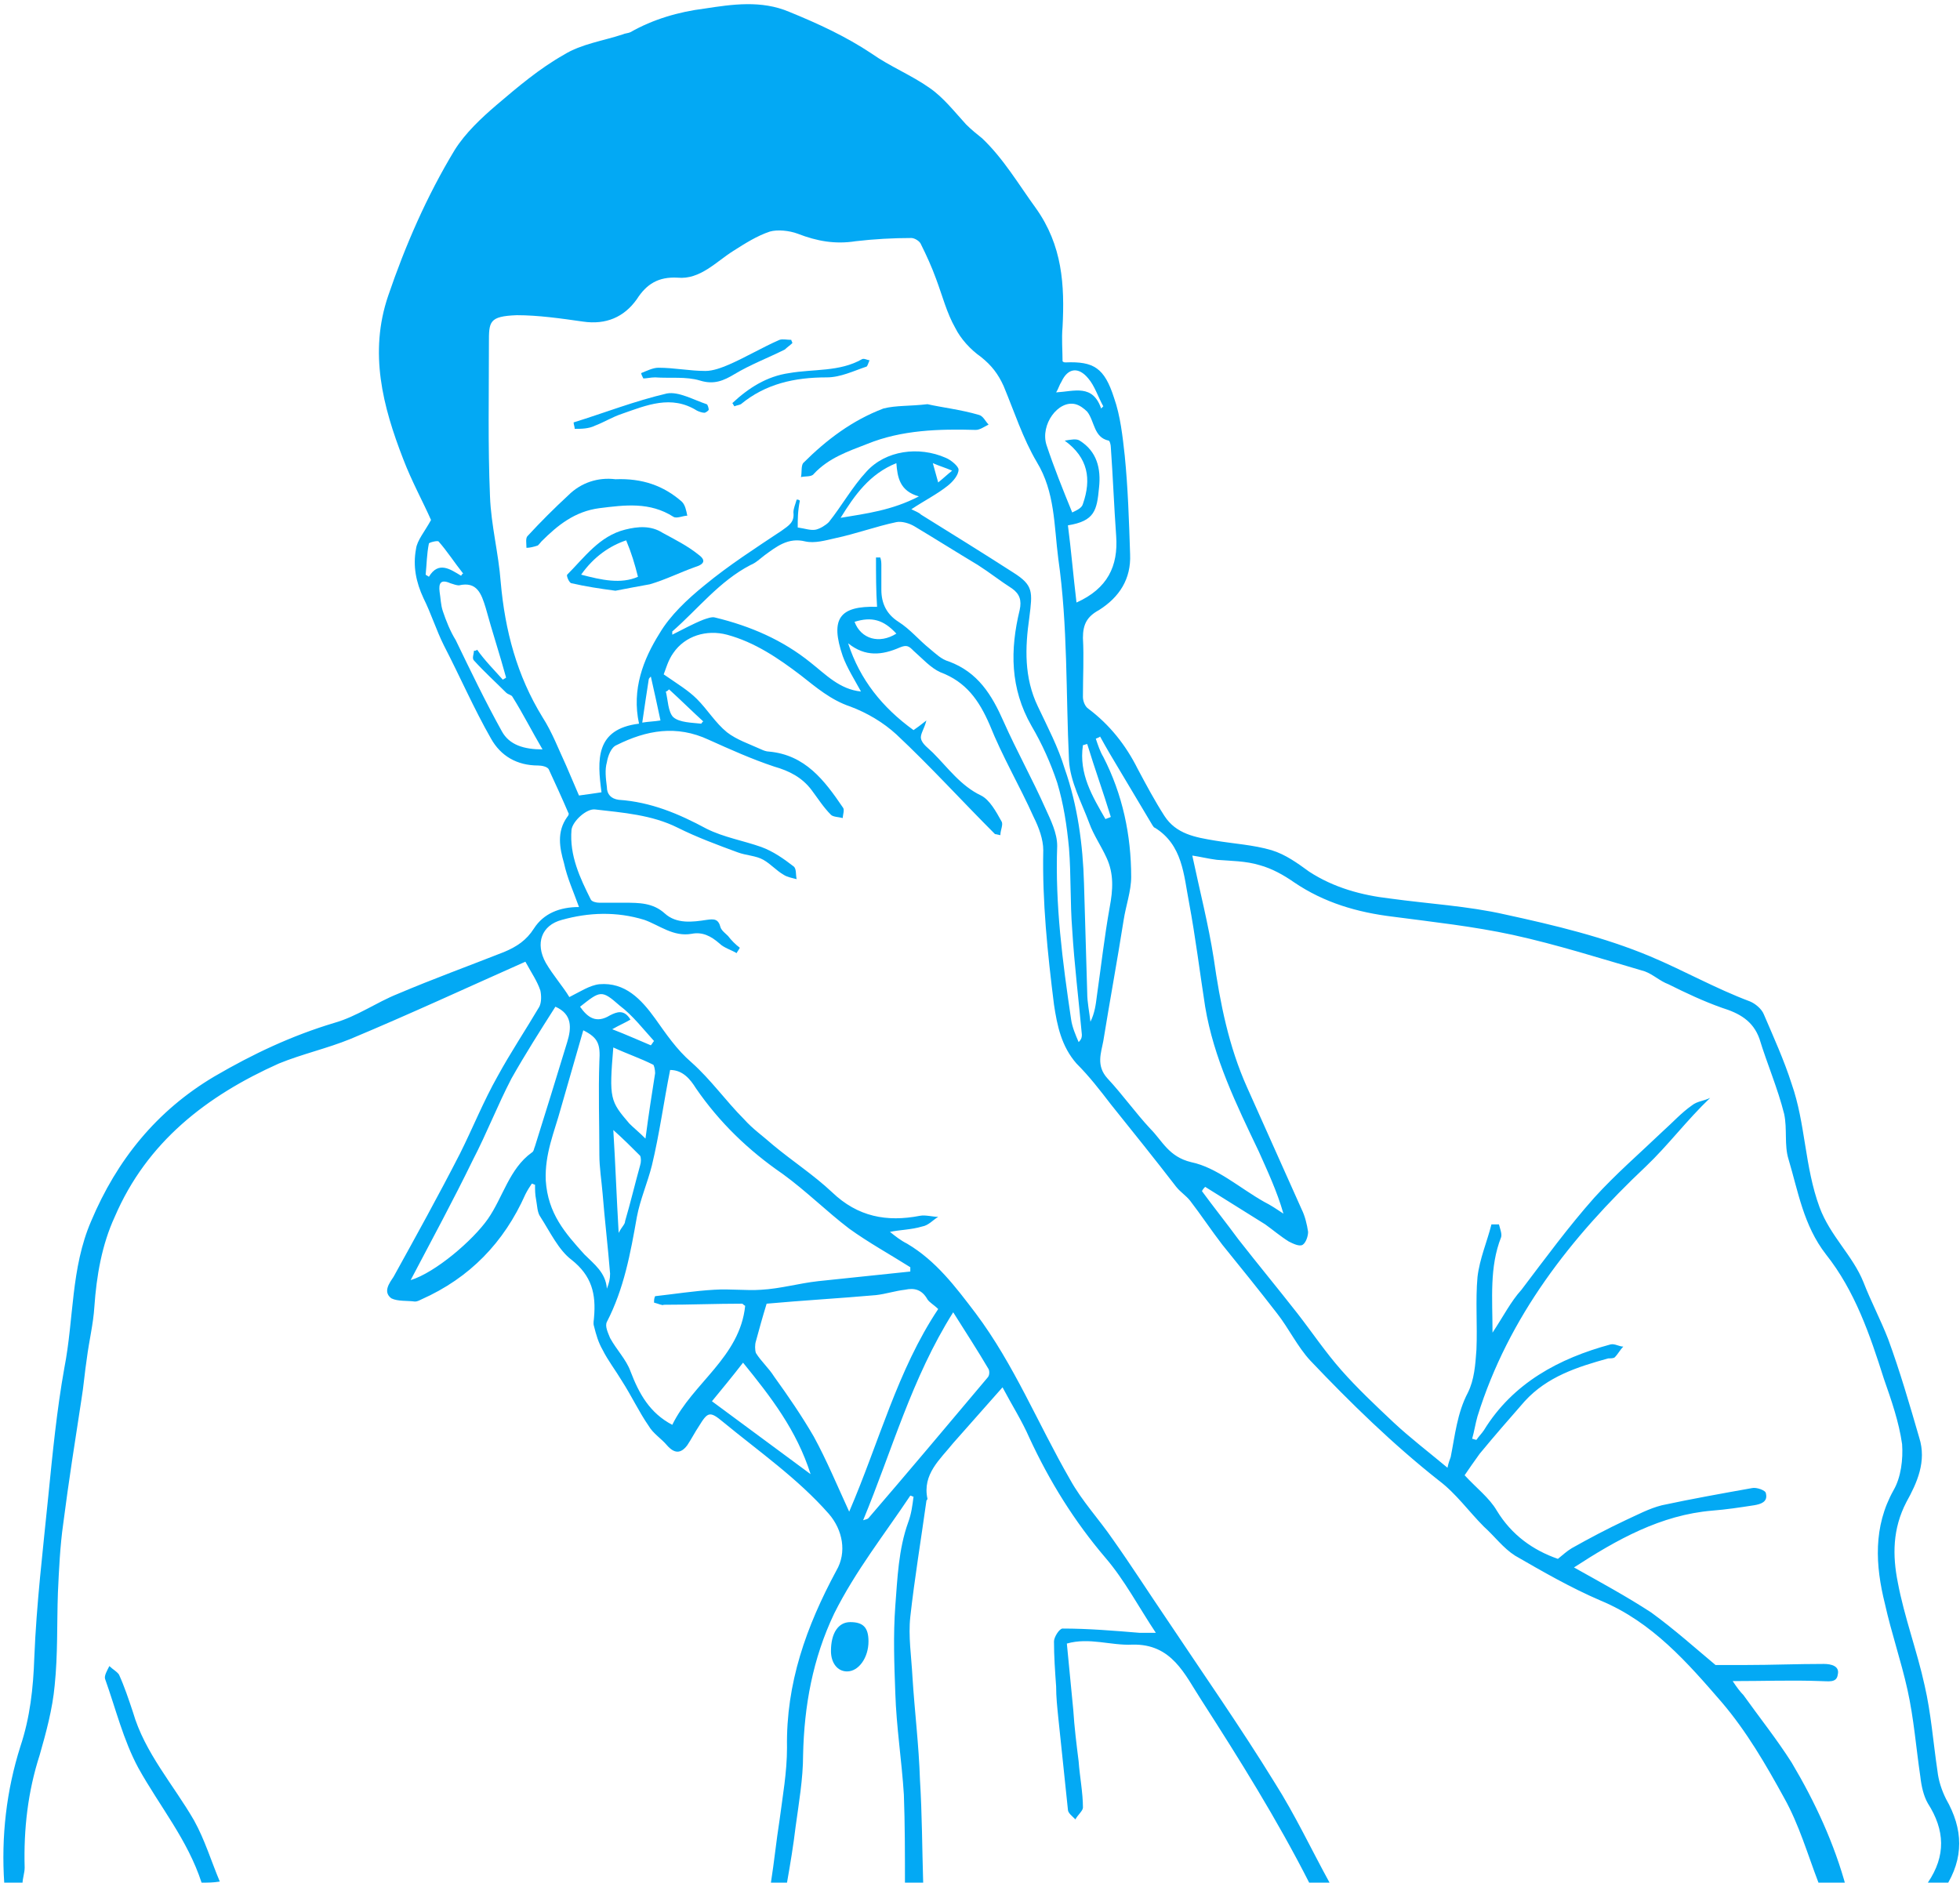 <?xml version="1.0" encoding="utf-8"?>
<!-- Generator: Adobe Illustrator 19.1.0, SVG Export Plug-In . SVG Version: 6.00 Build 0)  -->
<svg version="1.1" id="Layer_1" xmlns="http://www.w3.org/2000/svg" xmlns:xlink="http://www.w3.org/1999/xlink" x="0px" y="0px"
	 viewBox="0 0 182.8 175.6" style="enable-background:new 0 0 182.8 175.6;" xml:space="preserve">
<style type="text/css">
	.st0{fill:#03A9F4;}
</style>
<g id="man-cold">
	<path class="st0" d="M169.6,175.6c-1-2.6-1.8-5.4-3.2-7.9c-1.7-3.1-3.5-6.2-5.8-8.9c-3.2-3.7-6.5-7.5-11.3-9.5
		c-2.8-1.2-5.4-2.7-8-4.2c-1.1-0.7-1.9-1.8-2.9-2.7c-1.4-1.4-2.6-3.1-4.2-4.3c-4.3-3.4-8.2-7.2-12-11.2c-1.2-1.3-2-3-3.1-4.4
		c-1.7-2.2-3.4-4.3-5.1-6.4c-1-1.3-2-2.8-3-4.1c-0.4-0.5-0.9-0.8-1.3-1.3c-2-2.6-4.1-5.2-6.1-7.7c-1-1.3-2-2.6-3.2-3.8
		c-1.4-1.6-1.8-3.5-2.1-5.5c-0.6-4.8-1.1-9.6-1-14.4c0-1-0.4-2.1-0.9-3.1c-1.3-2.9-2.9-5.6-4.1-8.6c-1-2.3-2.2-4-4.6-4.9
		c-0.9-0.4-1.7-1.3-2.5-2c-0.4-0.4-0.6-0.6-1.3-0.3c-1.6,0.7-3.2,0.9-4.8-0.4c1.1,3.4,3.2,6,6.1,8.1c0.3-0.2,0.7-0.5,1.2-0.9
		c-0.2,0.8-0.6,1.3-0.5,1.7c0.1,0.5,0.7,0.9,1.1,1.3c1.4,1.4,2.6,3.1,4.5,4c0.8,0.4,1.4,1.5,1.9,2.4c0.2,0.3-0.1,0.8-0.1,1.3
		c-0.4-0.1-0.5-0.1-0.5-0.1c-3.1-3.1-6-6.3-9.2-9.3c-1.2-1.1-2.7-2-4.3-2.6c-1.8-0.6-3.2-1.8-4.6-2.9c-2.1-1.6-4.3-3.1-6.9-3.8
		c-1.9-0.5-3.9,0.1-5,1.7c-0.5,0.7-0.7,1.5-0.9,2c1.3,0.9,2.3,1.5,3.1,2.3c1,1,1.7,2.2,2.8,3.1c0.9,0.7,2.1,1.1,3.2,1.6
		c0.2,0.1,0.5,0.2,0.7,0.2c3.4,0.3,5.2,2.7,6.9,5.2c0.2,0.2,0,0.7,0,1c-0.4-0.1-0.9-0.1-1.1-0.3c-0.7-0.7-1.2-1.5-1.8-2.3
		c-0.9-1.2-2.1-1.8-3.5-2.2c-2.1-0.7-4.1-1.6-6.1-2.5c-3-1.4-5.8-0.9-8.6,0.5c-0.5,0.2-0.8,1-0.9,1.6c-0.2,0.7-0.1,1.5,0,2.3
		c0,0.7,0.4,1.1,1.1,1.2c3,0.2,5.6,1.3,8.2,2.7c1.6,0.8,3.4,1.1,5.1,1.7c1.1,0.4,2.1,1.1,3,1.8c0.3,0.2,0.2,0.8,0.3,1.2
		c-0.4-0.1-0.9-0.2-1.2-0.4c-0.7-0.4-1.2-1-1.9-1.4c-0.7-0.4-1.6-0.4-2.4-0.7c-1.9-0.7-3.8-1.4-5.6-2.3c-2.4-1.2-5.1-1.4-7.7-1.7
		c-0.8-0.1-2.1,1.1-2.2,1.9c-0.2,2.4,0.8,4.5,1.8,6.5c0.1,0.2,0.5,0.3,0.8,0.3c0.8,0,1.5,0,2.3,0c1.4,0,2.7,0,3.8,1
		c1.1,1,2.6,0.8,3.9,0.6c0.7-0.1,1.1-0.1,1.3,0.7c0.1,0.3,0.5,0.6,0.7,0.8c0.3,0.4,0.7,0.8,1.1,1.1c-0.1,0.2-0.2,0.3-0.3,0.5
		c-0.5-0.3-1.2-0.5-1.6-0.9c-0.8-0.7-1.6-1.1-2.6-0.9c-1.7,0.3-3-0.8-4.4-1.3c-2.6-0.8-5.2-0.7-7.7,0c-1.9,0.5-2.5,2.2-1.5,4
		c0.7,1.2,1.6,2.2,2.2,3.2c1-0.5,1.9-1.1,2.8-1.2c2.4-0.2,3.9,1.4,5.2,3.2c1,1.4,2,2.9,3.4,4.1c1.8,1.6,3.2,3.6,4.9,5.3
		c0.8,0.9,1.8,1.6,2.7,2.4c1.8,1.5,3.8,2.8,5.5,4.4c2.4,2.3,5.1,2.8,8.2,2.2c0.5-0.1,1.2,0.1,1.7,0.1c-0.5,0.3-0.9,0.8-1.5,0.9
		c-1,0.3-2,0.3-3,0.5c0.5,0.4,1,0.8,1.6,1.1c2.7,1.6,4.5,4,6.4,6.5c3.6,4.8,5.8,10.3,8.8,15.5c1.1,2,2.7,3.7,4,5.6
		c1.7,2.4,3.3,4.9,5,7.4c3.4,5.1,6.9,10.1,10.1,15.3c1.9,3,3.4,6.2,5.1,9.3c-0.6,0-1.3,0-1.9,0c-3-5.9-6.5-11.5-10.1-17.1
		c-1.5-2.3-2.7-5.2-6.4-5.1c-2,0.1-4-0.7-6.1-0.1c0.2,2.1,0.4,4.1,0.6,6.2c0.1,1.6,0.3,3.2,0.5,4.8c0.1,1.4,0.4,2.9,0.4,4.3
		c0,0.3-0.5,0.7-0.7,1.1c-0.3-0.3-0.7-0.6-0.7-0.9c-0.3-2.9-0.6-5.8-0.9-8.6c-0.1-1-0.2-1.9-0.2-2.9c-0.1-1.4-0.2-2.8-0.2-4.2
		c0-0.4,0.5-1.2,0.8-1.2c2.4,0,4.8,0.2,7.2,0.4c0.5,0,0.9,0,1.5,0c-1.6-2.4-2.9-4.9-4.7-7c-2.9-3.4-5.2-7.1-7.1-11.2
		c-0.7-1.6-1.6-3-2.5-4.7c-1.6,1.8-3.1,3.5-4.6,5.2c-1.2,1.5-2.9,2.9-2.4,5.2c0,0.1-0.1,0.1-0.1,0.2c-0.5,3.6-1.1,7.2-1.5,10.8
		c-0.2,1.8,0.1,3.7,0.2,5.6c0.2,3.2,0.6,6.4,0.7,9.6c0.2,3.2,0.2,6.4,0.3,9.6c-0.6,0-1.1,0-1.7,0c0-2.7,0-5.5-0.1-8.2
		c-0.2-3.2-0.7-6.3-0.8-9.5c-0.1-2.7-0.2-5.4,0-8.1c0.2-2.6,0.3-5.3,1.2-7.8c0.3-0.8,0.4-1.6,0.5-2.4c-0.1,0-0.2-0.1-0.3-0.1
		c-2.4,3.6-5.1,7-7.1,11c-2,4.2-2.8,8.6-2.9,13.2c0,2.2-0.4,4.5-0.7,6.7c-0.2,1.7-0.5,3.5-0.8,5.2c-0.5,0-1,0-1.5,0
		c0.3-1.9,0.5-3.9,0.8-5.8c0.3-2.3,0.7-4.5,0.7-6.8c-0.1-6,1.8-11.3,4.6-16.5c1-1.7,0.6-3.8-0.7-5.3c-2.9-3.3-6.5-5.8-9.9-8.6
		c-1.2-1-1.4-0.9-2.2,0.4c-0.4,0.6-0.7,1.2-1.1,1.8c-0.6,0.8-1.2,0.8-1.9,0c-0.5-0.6-1.3-1.1-1.7-1.8c-0.9-1.3-1.6-2.8-2.5-4.2
		c-0.6-1-1.3-1.9-1.8-2.9c-0.4-0.7-0.6-1.4-0.8-2.2c-0.1-0.3,0-0.6,0-0.8c0.2-2.2-0.2-3.9-2.1-5.4c-1.2-0.9-2-2.6-2.9-4
		c-0.3-0.4-0.3-1.1-0.4-1.6c-0.1-0.5-0.1-0.9-0.1-1.4c-0.1,0-0.2-0.1-0.3-0.1c-0.2,0.3-0.4,0.6-0.6,1c-2,4.5-5.2,7.8-9.7,9.8
		c-0.2,0.1-0.4,0.2-0.6,0.2c-0.7-0.1-1.6,0-2.2-0.3c-0.8-0.6-0.2-1.4,0.2-2c2.1-3.8,4.2-7.6,6.2-11.5c1.2-2.4,2.2-4.9,3.5-7.2
		c1.2-2.2,2.6-4.3,3.9-6.5c0.2-0.4,0.2-1,0.1-1.5c-0.3-0.9-0.8-1.6-1.4-2.7c-5.4,2.4-10.8,4.9-16.3,7.2c-2.2,0.9-4.5,1.4-6.7,2.3
		c-6.7,3-12.3,7.3-15.3,14.3c-1.2,2.6-1.7,5.5-1.9,8.4c-0.1,1.6-0.5,3.2-0.7,4.8c-0.2,1.3-0.3,2.6-0.5,3.8
		c-0.6,3.9-1.2,7.7-1.7,11.6c-0.3,2.1-0.4,4.3-0.5,6.5c-0.1,2.9,0,5.7-0.3,8.6c-0.2,2.2-0.8,4.4-1.4,6.5c-1.1,3.4-1.5,6.9-1.4,10.5
		c0,0.5-0.2,1-0.2,1.5c-0.6,0-1.1,0-1.7,0c-0.3-4.4,0.2-8.7,1.5-12.8c0.9-2.7,1.2-5.4,1.3-8.3c0.2-5,0.8-10,1.3-15
		c0.4-4,0.8-8.1,1.5-12c0.9-4.6,0.6-9.3,2.5-13.7c2.4-5.7,6.1-10.3,11.5-13.5c3.6-2.1,7.2-3.8,11.2-5c2.1-0.6,3.9-1.9,5.9-2.7
		c3.3-1.4,6.6-2.6,9.9-3.9c1.2-0.5,2.1-1.1,2.8-2.2c0.9-1.4,2.4-2,4.2-2c-0.5-1.4-1.1-2.7-1.4-4.1c-0.4-1.4-0.7-2.9,0.3-4.3
		c0.1-0.1,0.2-0.3,0.1-0.4c-0.6-1.4-1.2-2.7-1.8-4c-0.1-0.3-0.7-0.4-1-0.4c-2,0-3.5-0.9-4.4-2.5c-1.6-2.8-2.9-5.8-4.4-8.7
		c-0.7-1.4-1.2-3-1.9-4.4c-0.7-1.5-1-3-0.7-4.6c0.1-0.8,0.8-1.6,1.4-2.7c-0.7-1.6-1.8-3.6-2.6-5.7c-1.9-4.9-3.2-9.9-1.4-15.2
		c1.6-4.7,3.6-9.3,6.2-13.6c1-1.6,2.5-3,3.9-4.2c2-1.7,4-3.4,6.3-4.7c1.6-1,3.7-1.3,5.5-1.9c0.2-0.1,0.5-0.1,0.7-0.2
		c2.1-1.2,4.5-1.9,6.9-2.2c2.6-0.4,5.3-0.8,7.9,0.3c2.7,1.1,5.3,2.3,7.7,3.9c1.7,1.2,3.7,2,5.4,3.2c1.3,0.9,2.3,2.2,3.4,3.4
		c0.5,0.5,1,0.9,1.5,1.3c2,1.9,3.4,4.3,5,6.5c2.5,3.5,2.7,7.2,2.5,11.1c-0.1,1.1,0,2.2,0,3.2c0.1,0.1,0.2,0.1,0.3,0.1
		c2.6-0.1,3.6,0.5,4.5,3.3c0.6,1.7,0.8,3.6,1,5.4c0.3,3,0.4,6.1,0.5,9.2c0.1,2.3-1,4-2.9,5.2c-1.1,0.6-1.5,1.3-1.5,2.6
		c0.1,1.8,0,3.6,0,5.5c0,0.4,0.2,0.9,0.5,1.1c2,1.5,3.5,3.4,4.6,5.6c0.8,1.5,1.6,3,2.5,4.4c1.1,1.7,2.9,2,4.7,2.3
		c1.8,0.3,3.6,0.4,5.3,0.9c1.3,0.4,2.4,1.2,3.5,2c2.3,1.5,4.9,2.2,7.5,2.5c3.6,0.5,7.3,0.7,10.8,1.5c4.6,1,9.2,2.1,13.5,3.9
		c3.1,1.3,6.1,3,9.3,4.2c0.5,0.2,1.1,0.7,1.3,1.2c0.9,2.1,1.9,4.3,2.6,6.5c1.3,3.7,1.2,7.7,2.6,11.5c1,2.7,3.1,4.5,4.1,7
		c0.7,1.8,1.6,3.5,2.3,5.3c1.1,3,2,6.1,2.9,9.2c0.7,2.2-0.2,4.2-1.2,6c-1.3,2.5-1.3,5-0.8,7.5c0.6,3.2,1.8,6.4,2.5,9.6
		c0.6,2.6,0.8,5.3,1.2,8c0.1,0.9,0.4,1.8,0.8,2.6c1.6,2.8,1.7,5.5-0.1,8.3c-0.6,0-1.3,0-1.9,0c0.1-0.2,0.1-0.4,0.3-0.5
		c1.7-2.5,1.6-4.9,0-7.4c-0.4-0.7-0.6-1.6-0.7-2.5c-0.4-2.7-0.6-5.4-1.2-8.1c-0.6-2.7-1.5-5.3-2.1-8c-0.9-3.6-1.1-7.2,0.8-10.6
		c0.7-1.2,0.9-2.9,0.8-4.3c-0.3-2.1-1-4.1-1.7-6.1c-1.3-4.1-2.7-8.2-5.4-11.6c-2.1-2.7-2.6-5.9-3.5-8.9c-0.4-1.3-0.1-2.8-0.4-4.2
		c-0.6-2.4-1.6-4.7-2.3-7c-0.6-1.7-1.9-2.4-3.5-2.9c-1.7-0.6-3.4-1.4-5-2.2c-0.8-0.3-1.4-0.9-2.2-1.2c-4.1-1.2-8.2-2.5-12.3-3.4
		c-3.7-0.8-7.4-1.2-11.2-1.7c-3.3-0.4-6.4-1.3-9.2-3.2c-1-0.7-2.1-1.3-3.2-1.6c-1.3-0.4-2.7-0.4-4-0.5c-0.8-0.1-1.6-0.3-2.3-0.4
		c0.7,3.3,1.5,6.4,2,9.6c0.6,4.2,1.4,8.2,3.1,12c1.7,3.8,3.4,7.6,5.1,11.4c0.3,0.6,0.5,1.4,0.6,2.1c0,0.4-0.2,1-0.5,1.2
		c-0.3,0.2-0.9-0.1-1.3-0.3c-0.8-0.5-1.5-1.1-2.2-1.6c-1.9-1.2-3.7-2.3-5.6-3.5c-0.1,0.1-0.2,0.2-0.3,0.4c1.1,1.5,2.3,3,3.4,4.5
		c1.8,2.3,3.7,4.6,5.5,6.9c1.4,1.8,2.6,3.6,4.1,5.3c1.5,1.7,3.2,3.3,4.9,4.9c1.5,1.4,3.2,2.7,5,4.2c0.1-0.5,0.2-0.7,0.3-1
		c0.4-2,0.6-4.1,1.6-6c0.6-1.2,0.7-2.6,0.8-4c0.1-2.3-0.1-4.6,0.1-6.8c0.2-1.7,0.9-3.3,1.3-4.9c0.2,0,0.4,0,0.7,0
		c0.1,0.4,0.3,0.9,0.2,1.2c-1.1,2.8-0.8,5.7-0.8,8.9c1-1.5,1.7-2.9,2.7-4c2.2-2.9,4.4-5.9,6.8-8.6c2-2.2,4.2-4.1,6.4-6.2
		c0.9-0.8,1.7-1.7,2.7-2.4c0.5-0.4,1.1-0.4,1.7-0.7c-2.2,2.1-3.9,4.4-6,6.4c-7,6.6-12.8,14-15.7,23.3c-0.2,0.7-0.3,1.4-0.5,2.1
		c0.1,0,0.3,0.1,0.4,0.1c0.2-0.3,0.5-0.6,0.7-0.9c2.7-4.4,7-6.7,11.8-8c0.4-0.1,0.8,0.2,1.2,0.2c-0.3,0.3-0.5,0.7-0.8,1
		c-0.1,0.1-0.4,0.1-0.6,0.1c-2.9,0.8-5.7,1.7-7.8,4c-1.4,1.6-2.8,3.2-4.2,4.9c-0.5,0.7-1,1.4-1.4,2c1.1,1.2,2.3,2.1,3,3.3
		c1.4,2.3,3.4,3.7,5.7,4.5c0.5-0.4,0.8-0.7,1.3-1c1.6-0.9,3.3-1.8,5-2.6c1.1-0.5,2.2-1.1,3.4-1.4c2.8-0.6,5.6-1.1,8.4-1.6
		c0.4-0.1,1.3,0.2,1.3,0.5c0.2,0.8-0.5,1-1.1,1.1c-1.3,0.2-2.6,0.4-3.9,0.5c-4.8,0.4-8.9,2.7-12.9,5.3c2.5,1.4,4.9,2.7,7.2,4.2
		c2.2,1.6,4.2,3.4,6,4.9c1.1,0,1.9,0,2.8,0c2.4,0,4.8-0.1,7.3-0.1c0.7,0,1.5,0.2,1.3,1c-0.1,0.8-0.9,0.6-1.6,0.6
		c-2.6-0.1-5.3,0-8.2,0c0.4,0.6,0.7,1,1,1.3c1.5,2.1,3.1,4.1,4.5,6.3c2.2,3.7,4,7.6,5.1,11.7C170.9,175.6,170.3,175.6,169.6,175.6z
		 M74.4,49.2c0.7,0.1,1.2,0.3,1.7,0.2c0.4-0.1,0.9-0.4,1.2-0.7c1.2-1.5,2.2-3.3,3.5-4.7c1.8-2,4.9-2.4,7.4-1.3
		c0.5,0.2,1.2,0.8,1.2,1.1c0,0.5-0.5,1.1-1,1.5c-1,0.8-2.2,1.4-3.4,2.2c0.4,0.2,0.7,0.3,0.9,0.5c2.9,1.8,5.8,3.6,8.6,5.4
		c1.9,1.2,1.8,1.8,1.5,4.2c-0.4,2.8-0.5,5.6,0.8,8.3c0.9,1.9,1.9,3.8,2.5,5.8c1.2,3.4,1.7,7.1,1.8,10.7c0.1,3.4,0.2,6.8,0.3,10.2
		c0,0.9,0.2,1.8,0.3,2.7c0.4-0.8,0.5-1.6,0.6-2.4c0.4-2.8,0.7-5.5,1.2-8.3c0.3-1.6,0.4-3.1-0.3-4.6c-0.5-1.1-1.2-2.1-1.6-3.2
		c-0.7-1.9-1.8-3.9-1.9-5.9c-0.3-6.3-0.1-12.5-1-18.8c-0.4-3.1-0.3-6.2-2-9c-1.3-2.2-2.1-4.7-3.1-7.1c-0.5-1.1-1.1-1.9-2.1-2.7
		c-1-0.7-1.9-1.7-2.4-2.7c-0.8-1.4-1.2-3-1.8-4.6c-0.4-1.1-0.9-2.2-1.4-3.2c-0.1-0.3-0.6-0.6-0.9-0.6c-1.7,0-3.5,0.1-5.2,0.3
		c-1.9,0.3-3.6,0-5.4-0.7c-0.8-0.3-1.9-0.4-2.6-0.2c-1.2,0.4-2.3,1.1-3.4,1.8c-1.6,1-3.1,2.7-5.2,2.5c-1.8-0.1-2.9,0.6-3.8,2
		c-1.2,1.7-2.9,2.4-5,2.1c-2.1-0.3-4.2-0.6-6.2-0.6c-2.6,0.1-2.6,0.6-2.6,2.6c0,4.8-0.1,9.5,0.1,14.3c0.1,2.7,0.8,5.3,1,8
		c0.4,4.5,1.5,8.7,3.9,12.6c0.9,1.4,1.5,3,2.2,4.5c0.4,0.9,0.8,1.9,1.2,2.8c0.8-0.1,1.4-0.2,2.1-0.3c-0.4-3-0.6-5.9,3.5-6.4
		c-0.7-3.2,0.4-6,1.9-8.4c1-1.7,2.6-3.2,4.2-4.5c2.3-1.9,4.8-3.5,7.2-5.1c0.7-0.5,1.2-0.8,1.1-1.7c0-0.4,0.2-0.8,0.3-1.2
		c0.1,0,0.2,0,0.3,0.1C74.4,47.7,74.4,48.4,74.4,49.2z M61,121.5c0-0.2,0-0.4,0.1-0.6c1.8-0.2,3.7-0.5,5.5-0.6c1.5-0.1,3,0.1,4.4,0
		c1.8-0.1,3.5-0.6,5.3-0.8c2.9-0.3,5.7-0.6,8.6-0.9c0-0.1,0-0.3,0-0.4c-1.9-1.2-3.9-2.3-5.7-3.6c-2.1-1.6-4-3.5-6.2-5.1
		c-3.2-2.2-5.9-4.8-8.1-8c-0.5-0.8-1.2-1.7-2.4-1.7c-0.6,3-1,6-1.7,8.9c-0.4,1.6-1.1,3.2-1.4,4.8c-0.6,3.4-1.2,6.7-2.8,9.8
		c-0.2,0.4,0.1,1,0.3,1.5c0.6,1.1,1.5,2,1.9,3.1c0.8,2.1,1.8,3.9,3.9,5c1.9-3.9,6.3-6.3,6.8-11.1c-0.2-0.1-0.2-0.2-0.3-0.2
		c-2.4,0-4.9,0.1-7.3,0.1C61.8,121.8,61.4,121.6,61,121.5z M81.7,52c0.1,0,0.3,0,0.4,0c0.1,0.3,0.1,0.5,0.1,0.8c0,0.7,0,1.5,0,2.2
		c0,1.3,0.5,2.3,1.6,3c1.1,0.7,1.9,1.7,2.9,2.5c0.6,0.5,1.1,1,1.8,1.2c2.7,1,4,3.1,5.1,5.6c1.2,2.7,2.7,5.4,3.9,8.1
		c0.5,1.1,1.1,2.3,1.1,3.5c-0.2,5.5,0.5,10.8,1.3,16.2c0.1,0.7,0.4,1.4,0.7,2.1c0.3-0.3,0.3-0.5,0.3-0.7c-0.3-3.3-0.7-6.5-0.9-9.8
		c-0.2-2.5-0.1-5.1-0.3-7.6c-0.2-2.1-0.5-4.1-1.1-6.1c-0.6-1.8-1.4-3.6-2.4-5.3c-2-3.5-2-7.1-1.1-10.8c0.2-0.9,0-1.5-0.7-2
		c-1.1-0.7-2.1-1.5-3.2-2.2c-2-1.2-3.9-2.4-5.9-3.6c-0.5-0.3-1.2-0.5-1.7-0.4c-1.9,0.4-3.8,1.1-5.7,1.5c-0.9,0.2-1.9,0.5-2.8,0.3
		c-1.6-0.4-2.7,0.5-3.8,1.3c-0.4,0.3-0.8,0.7-1.3,0.9c-2.9,1.5-4.9,4.1-7.3,6.2c0,0,0,0.1,0,0.3c1-0.5,1.9-1,2.9-1.4
		c0.3-0.1,0.8-0.3,1.1-0.2c3.3,0.8,6.3,2.1,8.9,4.2c1.4,1.1,2.7,2.5,4.7,2.7c-0.6-1.1-1.3-2.2-1.7-3.3c-1.2-3.5-0.3-4.7,3.2-4.6
		C81.7,55.1,81.7,53.6,81.7,52z M102.6,68.7c-0.1,0.1-0.2,0.1-0.4,0.2c0.2,0.6,0.4,1.2,0.7,1.7c1.8,3.5,2.6,7.3,2.6,11.2
		c0,1.3-0.5,2.7-0.7,4c-0.6,3.8-1.3,7.6-1.9,11.3c-0.2,1.1-0.7,2.3,0.4,3.5c1.4,1.5,2.6,3.2,4,4.7c1.1,1.1,1.7,2.6,3.8,3.1
		c2.4,0.5,4.5,2.4,6.8,3.7c0.6,0.3,1.2,0.7,1.8,1.1c-0.6-2.1-1.5-4-2.3-5.8c-2.1-4.4-4.2-8.7-5-13.5c-0.5-3.2-0.9-6.5-1.5-9.7
		c-0.5-2.6-0.6-5.4-3.2-7c-0.1,0-0.1-0.1-0.2-0.2c-1-1.7-2.1-3.5-3.1-5.2C103.8,70.8,103.2,69.8,102.6,68.7z M71.5,121.6
		c-0.4,1.3-0.7,2.4-1,3.5c-0.1,0.3-0.1,0.8,0,1.1c0.5,0.8,1.2,1.4,1.7,2.2c1.3,1.8,2.6,3.7,3.7,5.6c1.2,2.2,2.2,4.6,3.3,7
		c2.8-6.5,4.5-13.2,8.3-18.9c-0.4-0.4-0.8-0.6-1-0.9c-0.5-0.9-1.2-1.1-2.1-0.9c-0.9,0.1-1.8,0.4-2.7,0.5
		C78.3,121.1,74.8,121.3,71.5,121.6z M38.3,119.4c2.3-0.7,5.8-3.7,7.2-5.7c1.4-2,2-4.7,4.1-6.2c0.2-0.1,0.2-0.4,0.3-0.6
		c1-3.2,2-6.4,3-9.7c0.4-1.3,0.5-2.6-1.1-3.3c-1.4,2.2-2.8,4.4-4.1,6.7c-1.3,2.5-2.3,5.1-3.6,7.6C42.3,111.9,40.3,115.6,38.3,119.4z
		 M54.4,96.1c-0.7,2.4-1.4,4.9-2.1,7.3c-0.6,2.2-1.5,4.2-1.4,6.7c0.2,3.1,1.8,4.9,3.6,6.9c0.9,0.9,2,1.7,2.1,3.2
		c0.2-0.5,0.3-0.9,0.3-1.4c-0.2-2.5-0.5-5-0.7-7.5c-0.1-1.2-0.3-2.4-0.3-3.6c0-2.9-0.1-5.8,0-8.7C56,97.4,55.8,96.8,54.4,96.1z
		 M80.5,141.8c0.3-0.1,0.4-0.1,0.5-0.2c3.7-4.3,7.4-8.7,11.1-13.1c0.2-0.2,0.2-0.6,0.1-0.8c-1-1.7-2.1-3.4-3.3-5.3
		C85,128.6,83.2,135.3,80.5,141.8z M100.4,56.2c2.9-1.3,3.9-3.4,3.7-6.2c-0.2-2.8-0.3-5.5-0.5-8.3c0-0.2-0.1-0.6-0.2-0.6
		c-1.4-0.3-1.3-1.8-2-2.7c-0.3-0.3-0.7-0.6-1.1-0.7c-1.6-0.4-3.3,1.9-2.7,3.8c0.7,2.1,1.5,4.1,2.4,6.3c0.4-0.2,0.9-0.4,1-0.8
		c0.8-2.3,0.5-4.3-1.7-5.9c0.6-0.1,1.1-0.2,1.4,0c1.6,1,2,2.6,1.8,4.4c-0.2,2.1-0.4,3.1-2.9,3.5C99.9,51.3,100.1,53.7,100.4,56.2z
		 M46.9,63.4c0.1-0.1,0.2-0.1,0.3-0.2c-0.6-2.2-1.3-4.3-1.9-6.5c-0.4-1.3-0.8-2.5-2.5-2.1c-0.2,0-0.5-0.1-0.8-0.2
		c-0.9-0.4-1.1,0-1,0.8c0.1,0.6,0.1,1.2,0.3,1.8c0.3,0.9,0.7,1.9,1.2,2.7c1.4,2.9,2.8,5.8,4.3,8.5c0.7,1.3,2.1,1.7,3.8,1.7
		c-1-1.7-1.8-3.3-2.8-4.9c-0.1-0.2-0.4-0.2-0.6-0.4c-1-1-2-1.9-3-3c-0.2-0.2,0-0.6,0-0.9c0.1,0,0.2,0,0.3-0.1
		C45.2,61.6,46.1,62.5,46.9,63.4z M75.6,137.5c-1.3-4.1-3.7-7.2-6.3-10.4c-1,1.3-2,2.5-2.9,3.6C69.5,133,72.5,135.2,75.6,137.5z
		 M57.2,97.7c-0.4,4.8-0.3,5,1.5,7.1c0.4,0.4,0.9,0.8,1.5,1.4c0.3-2.3,0.6-4.2,0.9-6.1c0-0.3-0.1-0.8-0.2-0.8
		C59.7,98.7,58.5,98.3,57.2,97.7z M78.4,48.3c2.4-0.4,4.8-0.7,7.3-2c-1.8-0.5-2-1.8-2.1-3.1C81.1,44.2,79.7,46.2,78.4,48.3z
		 M57.7,115c0.3-0.6,0.6-0.8,0.6-1.1c0.5-1.7,0.9-3.4,1.4-5.2c0.1-0.3,0.1-0.7,0-0.9c-0.8-0.8-1.6-1.6-2.5-2.4
		C57.4,108.6,57.5,111.6,57.7,115z M54.1,93.9c0.7,1,1.5,1.6,2.8,0.8c0.6-0.3,1.3-0.6,1.9,0.4c-0.5,0.3-1,0.5-1.7,0.9
		c1.3,0.5,2.4,1,3.6,1.5c0.1-0.1,0.2-0.3,0.3-0.4c-1-1.1-2-2.4-3.2-3.3C56.1,92.3,56,92.4,54.1,93.9z M43,53.7
		c0.1-0.1,0.1-0.2,0.2-0.2c-0.8-1-1.5-2.1-2.3-3c-0.1-0.1-0.9,0.1-0.9,0.2c-0.2,1-0.2,1.9-0.3,2.9c0.1,0.1,0.2,0.1,0.3,0.2
		C40.9,52.3,42,53.1,43,53.7z M103.1,76.4c0.2-0.1,0.3-0.1,0.5-0.2c-0.7-2.3-1.5-4.5-2.2-6.8c-0.1,0-0.3,0.1-0.4,0.1
		C100.6,72.2,101.9,74.3,103.1,76.4z M102.7,38.1c0.1-0.1,0.2-0.2,0.2-0.2c-0.5-0.9-0.8-1.9-1.4-2.6c-0.9-1.1-1.9-1-2.5,0.3
		c-0.2,0.3-0.3,0.7-0.5,1C100.2,36.5,101.9,35.8,102.7,38.1z M79.7,58c0.6,1.6,2.3,2.1,3.9,1.1C82.4,57.8,81.3,57.5,79.7,58z
		 M65.4,67.5c0.1-0.1,0.1-0.2,0.2-0.2c-1.1-1-2.1-2-3.2-3c-0.1,0.1-0.2,0.2-0.3,0.2c0.2,0.8,0.2,1.9,0.7,2.4
		C63.4,67.4,64.5,67.4,65.4,67.5z M59.9,67.4c0.6-0.1,1.1-0.1,1.7-0.2c-0.3-1.4-0.6-2.8-0.9-4.1c-0.1,0.1-0.2,0.2-0.2,0.3
		C60.3,64.7,60.1,66,59.9,67.4z M87.5,45c0.5-0.4,0.8-0.7,1.3-1.1c-0.7-0.3-1.1-0.4-1.8-0.7C87.2,43.9,87.3,44.3,87.5,45z"/>
	<path class="st0" d="M18.8,175.6c-1.3-4-3.9-7.1-5.9-10.7c-1.4-2.6-2.1-5.5-3.1-8.3c-0.1-0.3,0.2-0.8,0.4-1.2
		c0.3,0.3,0.7,0.5,0.9,0.8c0.5,1.1,0.9,2.3,1.3,3.5c1.1,3.8,3.8,6.8,5.7,10.1c1,1.8,1.6,3.8,2.4,5.7
		C19.9,175.6,19.4,175.6,18.8,175.6z"/>
	<path class="st0" d="M81,153.1c0,1.5-0.9,2.8-2,2.8c-0.9,0-1.5-0.8-1.5-1.9c0-1.7,0.7-2.7,1.8-2.7C80.5,151.3,81,151.8,81,153.1z"
		/>
	<path class="st0" d="M86.5,37.7c1.3,0.3,3.1,0.5,4.8,1c0.4,0.1,0.6,0.6,0.9,0.9c-0.4,0.2-0.8,0.5-1.2,0.5c-3.4-0.1-6.9,0-10.1,1.3
		c-1.8,0.7-3.6,1.3-5,2.8c-0.2,0.3-0.8,0.2-1.2,0.3c0.1-0.4,0-1,0.2-1.3c2.2-2.2,4.6-4,7.5-5.1C83.6,37.8,84.8,37.9,86.5,37.7z"/>
	<path class="st0" d="M57.4,55.1c-1.5-0.2-2.8-0.4-4.1-0.7c-0.2,0-0.5-0.7-0.4-0.8c1.6-1.6,3-3.6,5.4-4.2c1.2-0.3,2.4-0.4,3.5,0.3
		c1.1,0.6,2.3,1.2,3.3,2c0.7,0.5,0.7,0.9-0.3,1.2c-1.4,0.5-2.8,1.2-4.2,1.6C59.5,54.7,58.4,54.9,57.4,55.1z M58.4,50.4
		c-1.5,0.5-3,1.5-4.2,3.2c1.9,0.5,3.7,0.9,5.3,0.2C59.2,52.6,58.9,51.6,58.4,50.4z"/>
	<path class="st0" d="M57.4,44.7c2.5-0.1,4.5,0.6,6.2,2.1c0.3,0.3,0.4,0.8,0.5,1.3c-0.4,0-1,0.3-1.3,0.1c-2.2-1.4-4.5-1.1-6.9-0.8
		c-2.3,0.3-3.9,1.6-5.4,3.1c-0.1,0.1-0.3,0.4-0.4,0.4c-0.3,0.1-0.7,0.2-1,0.2c0-0.4-0.1-0.9,0.1-1.1c1.2-1.3,2.5-2.6,3.8-3.8
		C54.2,45,55.8,44.5,57.4,44.7z"/>
	<path class="st0" d="M59.8,34.8c0.5-0.2,1.1-0.5,1.6-0.5c1.5,0,2.9,0.3,4.4,0.3c0.7,0,1.5-0.3,2.2-0.6c1.6-0.7,3.1-1.6,4.7-2.3
		c0.3-0.1,0.7,0,1.1,0c0,0.1,0.1,0.2,0.1,0.3c-0.2,0.2-0.5,0.4-0.7,0.6c-1.6,0.8-3.2,1.4-4.7,2.3c-1,0.6-1.9,1-3.2,0.6
		c-1.3-0.4-2.8-0.2-4.2-0.3c-0.4,0-0.8,0.1-1.1,0.1C59.9,35.1,59.8,34.9,59.8,34.8z"/>
	<path class="st0" d="M53.5,39.4c2.9-0.9,5.7-2,8.7-2.7c1.1-0.2,2.5,0.6,3.7,1c0.1,0,0.2,0.4,0.2,0.5c0,0.1-0.3,0.3-0.4,0.3
		c-0.2,0-0.5-0.1-0.7-0.2c-2.4-1.5-4.7-0.5-7,0.3c-0.9,0.3-1.7,0.8-2.5,1.1C54.9,40,54.2,40,53.6,40C53.6,39.8,53.5,39.6,53.5,39.4z
		"/>
	<path class="st0" d="M68.3,37.6c1.5-1.4,3.2-2.5,5.3-2.8c2.3-0.4,4.7-0.1,6.8-1.3c0.2-0.1,0.5,0.1,0.7,0.1
		c-0.1,0.2-0.2,0.6-0.3,0.6c-1.2,0.4-2.4,1-3.7,1c-3,0-5.7,0.6-8,2.5c-0.2,0.1-0.4,0.1-0.6,0.2C68.4,37.8,68.4,37.7,68.3,37.6z"/>
</g>
</svg>

